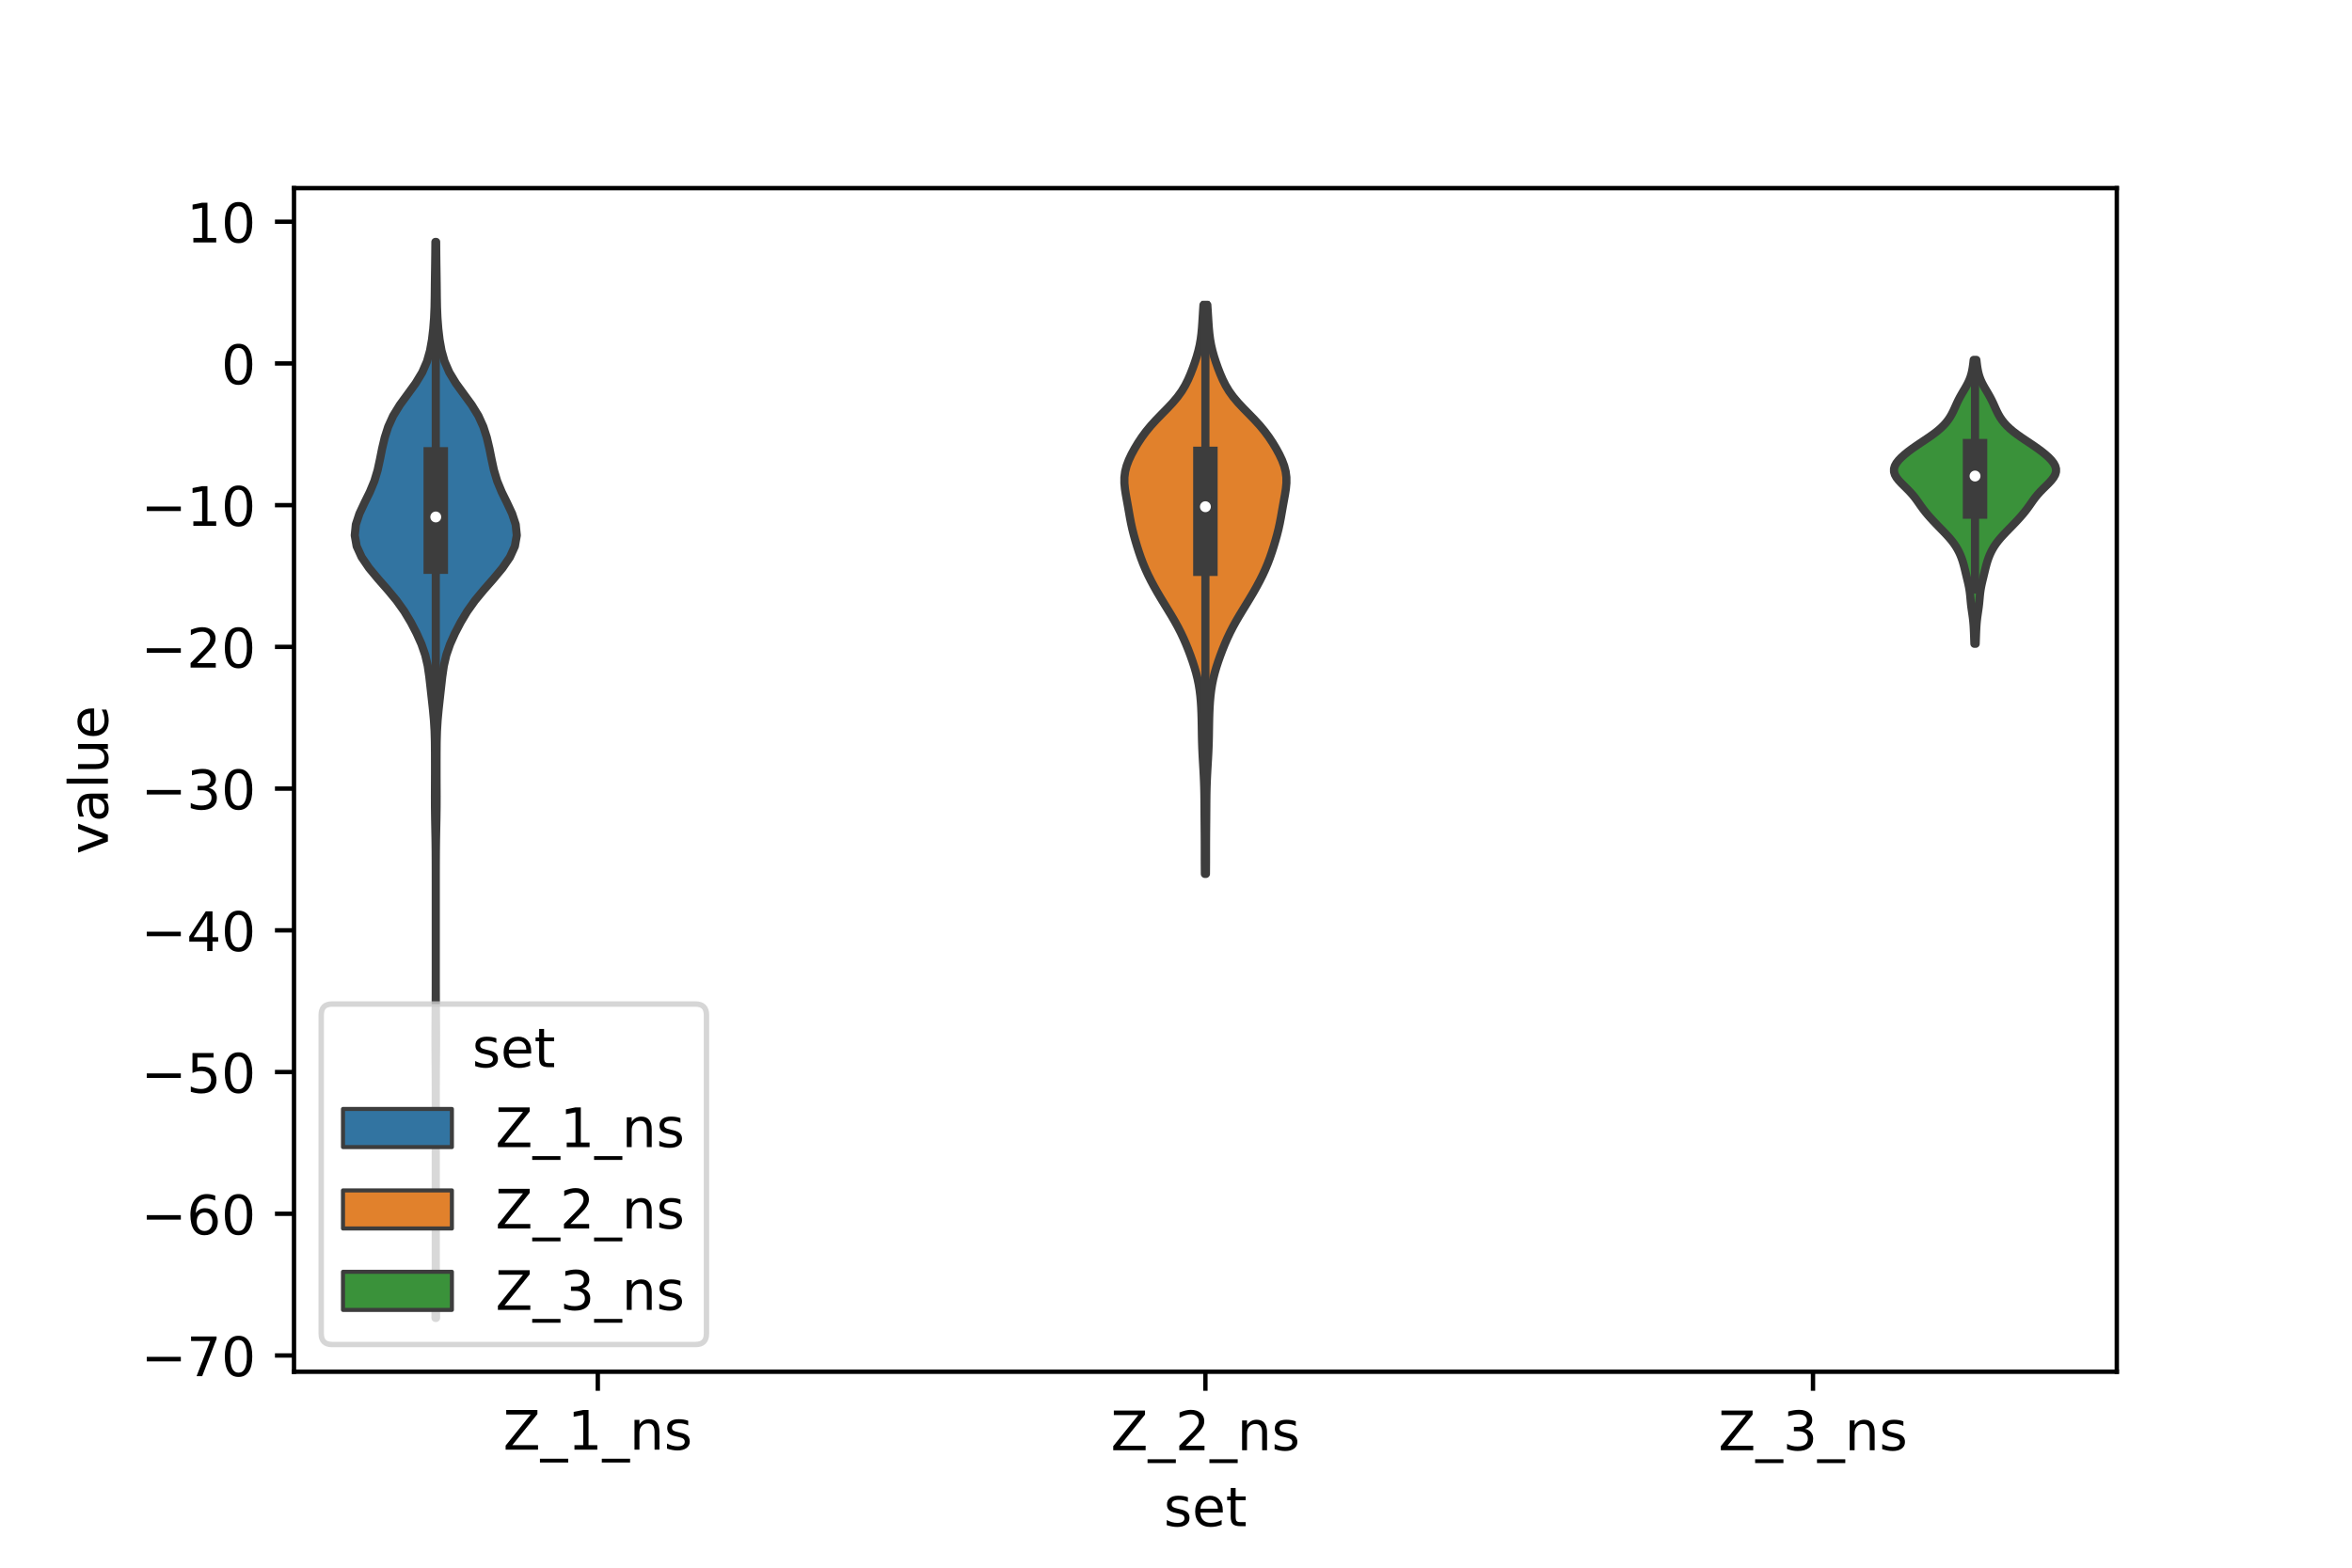 <?xml version="1.0" encoding="utf-8" standalone="no"?>
<!DOCTYPE svg PUBLIC "-//W3C//DTD SVG 1.1//EN"
  "http://www.w3.org/Graphics/SVG/1.1/DTD/svg11.dtd">
<!-- Created with matplotlib (https://matplotlib.org/) -->
<svg height="288pt" version="1.1" viewBox="0 0 432 288" width="432pt" xmlns="http://www.w3.org/2000/svg" xmlns:xlink="http://www.w3.org/1999/xlink">
 <defs>
  <style type="text/css">*{stroke-linecap:butt;stroke-linejoin:round;}</style>
 </defs>
 <g id="figure_1">
  <g id="patch_1">
   <path d="M 0 288 
L 432 288 
L 432 0 
L 0 0 
z
" style="fill:#ffffff;"/>
  </g>
  <g id="axes_1">
   <g id="patch_2">
    <path d="M 54 252 
L 388.8 252 
L 388.8 34.56 
L 54 34.56 
z
" style="fill:#ffffff;"/>
   </g>
   <g id="PolyCollection_1">
    <defs>
     <path d="M 80.094 -45.884 
L 79.986 -45.884 
L 79.994 -47.88 
L 80.01 -49.877 
L 80.026 -51.874 
L 80.035 -53.87 
L 80.039 -55.867 
L 80.04 -57.864 
L 80.04 -59.86 
L 80.04 -61.857 
L 80.04 -63.854 
L 80.04 -65.851 
L 80.04 -67.847 
L 80.04 -69.844 
L 80.04 -71.841 
L 80.04 -73.837 
L 80.04 -75.834 
L 80.04 -77.831 
L 80.04 -79.827 
L 80.04 -81.824 
L 80.04 -83.821 
L 80.04 -85.818 
L 80.038 -87.814 
L 80.033 -89.811 
L 80.023 -91.808 
L 80.006 -93.804 
L 79.991 -95.801 
L 79.987 -97.798 
L 79.997 -99.794 
L 80.014 -101.791 
L 80.028 -103.788 
L 80.036 -105.784 
L 80.039 -107.781 
L 80.04 -109.778 
L 80.04 -111.775 
L 80.04 -113.771 
L 80.04 -115.768 
L 80.04 -117.765 
L 80.04 -119.761 
L 80.04 -121.758 
L 80.04 -123.755 
L 80.04 -125.751 
L 80.039 -127.748 
L 80.034 -129.745 
L 80.022 -131.741 
L 79.998 -133.738 
L 79.96 -135.735 
L 79.921 -137.732 
L 79.894 -139.728 
L 79.888 -141.725 
L 79.896 -143.722 
L 79.902 -145.718 
L 79.902 -147.715 
L 79.898 -149.712 
L 79.881 -151.708 
L 79.824 -153.705 
L 79.703 -155.702 
L 79.519 -157.699 
L 79.3 -159.695 
L 79.078 -161.692 
L 78.853 -163.689 
L 78.561 -165.685 
L 78.099 -167.682 
L 77.406 -169.679 
L 76.511 -171.675 
L 75.471 -173.672 
L 74.276 -175.669 
L 72.853 -177.665 
L 71.197 -179.662 
L 69.442 -181.659 
L 67.785 -183.656 
L 66.42 -185.652 
L 65.511 -187.649 
L 65.16 -189.646 
L 65.362 -191.642 
L 66.019 -193.639 
L 66.954 -195.636 
L 67.937 -197.632 
L 68.763 -199.629 
L 69.36 -201.626 
L 69.793 -203.622 
L 70.192 -205.619 
L 70.665 -207.616 
L 71.305 -209.613 
L 72.21 -211.609 
L 73.44 -213.606 
L 74.899 -215.603 
L 76.348 -217.599 
L 77.556 -219.596 
L 78.424 -221.593 
L 78.988 -223.589 
L 79.345 -225.586 
L 79.58 -227.583 
L 79.734 -229.58 
L 79.819 -231.576 
L 79.854 -233.573 
L 79.875 -235.57 
L 79.902 -237.566 
L 79.933 -239.563 
L 79.956 -241.56 
L 79.973 -243.556 
L 80.107 -243.556 
L 80.107 -243.556 
L 80.124 -241.56 
L 80.147 -239.563 
L 80.178 -237.566 
L 80.205 -235.57 
L 80.226 -233.573 
L 80.261 -231.576 
L 80.346 -229.58 
L 80.5 -227.583 
L 80.735 -225.586 
L 81.092 -223.589 
L 81.656 -221.593 
L 82.524 -219.596 
L 83.732 -217.599 
L 85.181 -215.603 
L 86.64 -213.606 
L 87.87 -211.609 
L 88.775 -209.613 
L 89.415 -207.616 
L 89.888 -205.619 
L 90.287 -203.622 
L 90.72 -201.626 
L 91.317 -199.629 
L 92.143 -197.632 
L 93.126 -195.636 
L 94.061 -193.639 
L 94.718 -191.642 
L 94.92 -189.646 
L 94.569 -187.649 
L 93.66 -185.652 
L 92.295 -183.656 
L 90.638 -181.659 
L 88.883 -179.662 
L 87.227 -177.665 
L 85.804 -175.669 
L 84.609 -173.672 
L 83.569 -171.675 
L 82.674 -169.679 
L 81.981 -167.682 
L 81.519 -165.685 
L 81.227 -163.689 
L 81.002 -161.692 
L 80.78 -159.695 
L 80.561 -157.699 
L 80.377 -155.702 
L 80.256 -153.705 
L 80.199 -151.708 
L 80.182 -149.712 
L 80.178 -147.715 
L 80.178 -145.718 
L 80.184 -143.722 
L 80.192 -141.725 
L 80.186 -139.728 
L 80.159 -137.732 
L 80.12 -135.735 
L 80.082 -133.738 
L 80.058 -131.741 
L 80.046 -129.745 
L 80.041 -127.748 
L 80.04 -125.751 
L 80.04 -123.755 
L 80.04 -121.758 
L 80.04 -119.761 
L 80.04 -117.765 
L 80.04 -115.768 
L 80.04 -113.771 
L 80.04 -111.775 
L 80.04 -109.778 
L 80.041 -107.781 
L 80.044 -105.784 
L 80.052 -103.788 
L 80.066 -101.791 
L 80.083 -99.794 
L 80.093 -97.798 
L 80.089 -95.801 
L 80.074 -93.804 
L 80.057 -91.808 
L 80.047 -89.811 
L 80.042 -87.814 
L 80.04 -85.818 
L 80.04 -83.821 
L 80.04 -81.824 
L 80.04 -79.827 
L 80.04 -77.831 
L 80.04 -75.834 
L 80.04 -73.837 
L 80.04 -71.841 
L 80.04 -69.844 
L 80.04 -67.847 
L 80.04 -65.851 
L 80.04 -63.854 
L 80.04 -61.857 
L 80.04 -59.86 
L 80.04 -57.864 
L 80.041 -55.867 
L 80.045 -53.87 
L 80.054 -51.874 
L 80.07 -49.877 
L 80.086 -47.88 
L 80.094 -45.884 
z
" id="m29f3d38eb9" style="stroke:#3d3d3d;stroke-width:1.5;"/>
    </defs>
    <g clip-path="url(#pb34a910b7d)">
     <use style="fill:#3274a1;stroke:#3d3d3d;stroke-width:1.5;" x="0" xlink:href="#m29f3d38eb9" y="288"/>
    </g>
   </g>
   <g id="PolyCollection_2">
    <defs>
     <path d="M 221.496 -127.456 
L 221.304 -127.456 
L 221.294 -128.512 
L 221.288 -129.568 
L 221.286 -130.624 
L 221.285 -131.68 
L 221.284 -132.735 
L 221.28 -133.791 
L 221.273 -134.847 
L 221.264 -135.903 
L 221.254 -136.959 
L 221.245 -138.014 
L 221.238 -139.07 
L 221.232 -140.126 
L 221.223 -141.182 
L 221.209 -142.238 
L 221.185 -143.294 
L 221.149 -144.349 
L 221.102 -145.405 
L 221.047 -146.461 
L 220.986 -147.517 
L 220.925 -148.573 
L 220.869 -149.628 
L 220.822 -150.684 
L 220.787 -151.74 
L 220.762 -152.796 
L 220.745 -153.852 
L 220.728 -154.908 
L 220.707 -155.963 
L 220.675 -157.019 
L 220.628 -158.075 
L 220.56 -159.131 
L 220.465 -160.187 
L 220.336 -161.243 
L 220.165 -162.298 
L 219.948 -163.354 
L 219.683 -164.41 
L 219.375 -165.466 
L 219.031 -166.522 
L 218.658 -167.577 
L 218.259 -168.633 
L 217.832 -169.689 
L 217.372 -170.745 
L 216.873 -171.801 
L 216.331 -172.857 
L 215.747 -173.912 
L 215.129 -174.968 
L 214.488 -176.024 
L 213.84 -177.08 
L 213.198 -178.136 
L 212.574 -179.191 
L 211.977 -180.247 
L 211.412 -181.303 
L 210.883 -182.359 
L 210.396 -183.415 
L 209.953 -184.471 
L 209.552 -185.526 
L 209.188 -186.582 
L 208.85 -187.638 
L 208.533 -188.694 
L 208.239 -189.75 
L 207.973 -190.805 
L 207.74 -191.861 
L 207.537 -192.917 
L 207.351 -193.973 
L 207.166 -195.029 
L 206.975 -196.085 
L 206.784 -197.14 
L 206.62 -198.196 
L 206.52 -199.252 
L 206.523 -200.308 
L 206.657 -201.364 
L 206.929 -202.419 
L 207.327 -203.475 
L 207.824 -204.531 
L 208.397 -205.587 
L 209.033 -206.643 
L 209.733 -207.699 
L 210.514 -208.754 
L 211.387 -209.81 
L 212.35 -210.866 
L 213.374 -211.922 
L 214.412 -212.978 
L 215.401 -214.033 
L 216.291 -215.089 
L 217.054 -216.145 
L 217.688 -217.201 
L 218.218 -218.257 
L 218.674 -219.313 
L 219.084 -220.368 
L 219.46 -221.424 
L 219.803 -222.48 
L 220.102 -223.536 
L 220.347 -224.592 
L 220.535 -225.647 
L 220.672 -226.703 
L 220.77 -227.759 
L 220.845 -228.815 
L 220.911 -229.871 
L 220.977 -230.927 
L 221.046 -231.982 
L 221.754 -231.982 
L 221.754 -231.982 
L 221.823 -230.927 
L 221.889 -229.871 
L 221.955 -228.815 
L 222.03 -227.759 
L 222.128 -226.703 
L 222.265 -225.647 
L 222.453 -224.592 
L 222.698 -223.536 
L 222.997 -222.48 
L 223.34 -221.424 
L 223.716 -220.368 
L 224.126 -219.313 
L 224.582 -218.257 
L 225.112 -217.201 
L 225.746 -216.145 
L 226.509 -215.089 
L 227.399 -214.033 
L 228.388 -212.978 
L 229.426 -211.922 
L 230.45 -210.866 
L 231.413 -209.81 
L 232.286 -208.754 
L 233.067 -207.699 
L 233.767 -206.643 
L 234.403 -205.587 
L 234.976 -204.531 
L 235.473 -203.475 
L 235.871 -202.419 
L 236.143 -201.364 
L 236.277 -200.308 
L 236.28 -199.252 
L 236.18 -198.196 
L 236.016 -197.14 
L 235.825 -196.085 
L 235.634 -195.029 
L 235.449 -193.973 
L 235.263 -192.917 
L 235.06 -191.861 
L 234.827 -190.805 
L 234.561 -189.75 
L 234.267 -188.694 
L 233.95 -187.638 
L 233.612 -186.582 
L 233.248 -185.526 
L 232.847 -184.471 
L 232.404 -183.415 
L 231.917 -182.359 
L 231.388 -181.303 
L 230.823 -180.247 
L 230.226 -179.191 
L 229.602 -178.136 
L 228.96 -177.08 
L 228.312 -176.024 
L 227.671 -174.968 
L 227.053 -173.912 
L 226.469 -172.857 
L 225.927 -171.801 
L 225.428 -170.745 
L 224.968 -169.689 
L 224.541 -168.633 
L 224.142 -167.577 
L 223.769 -166.522 
L 223.425 -165.466 
L 223.117 -164.41 
L 222.852 -163.354 
L 222.635 -162.298 
L 222.464 -161.243 
L 222.335 -160.187 
L 222.24 -159.131 
L 222.172 -158.075 
L 222.125 -157.019 
L 222.093 -155.963 
L 222.072 -154.908 
L 222.055 -153.852 
L 222.038 -152.796 
L 222.013 -151.74 
L 221.978 -150.684 
L 221.931 -149.628 
L 221.875 -148.573 
L 221.814 -147.517 
L 221.753 -146.461 
L 221.698 -145.405 
L 221.651 -144.349 
L 221.615 -143.294 
L 221.591 -142.238 
L 221.577 -141.182 
L 221.568 -140.126 
L 221.562 -139.07 
L 221.555 -138.014 
L 221.546 -136.959 
L 221.536 -135.903 
L 221.527 -134.847 
L 221.52 -133.791 
L 221.516 -132.735 
L 221.515 -131.68 
L 221.514 -130.624 
L 221.512 -129.568 
L 221.506 -128.512 
L 221.496 -127.456 
z
" id="m31fbd8b3e5" style="stroke:#3d3d3d;stroke-width:1.5;"/>
    </defs>
    <g clip-path="url(#pb34a910b7d)">
     <use style="fill:#e1812c;stroke:#3d3d3d;stroke-width:1.5;" x="0" xlink:href="#m31fbd8b3e5" y="288"/>
    </g>
   </g>
   <g id="PolyCollection_3">
    <defs>
     <path d="M 362.874 -169.731 
L 362.646 -169.731 
L 362.626 -170.258 
L 362.606 -170.785 
L 362.586 -171.311 
L 362.565 -171.838 
L 362.541 -172.365 
L 362.513 -172.892 
L 362.476 -173.419 
L 362.427 -173.945 
L 362.367 -174.472 
L 362.296 -174.999 
L 362.219 -175.526 
L 362.142 -176.053 
L 362.071 -176.579 
L 362.01 -177.106 
L 361.959 -177.633 
L 361.912 -178.16 
L 361.862 -178.687 
L 361.802 -179.213 
L 361.725 -179.74 
L 361.63 -180.267 
L 361.518 -180.794 
L 361.396 -181.321 
L 361.268 -181.847 
L 361.141 -182.374 
L 361.014 -182.901 
L 360.887 -183.428 
L 360.755 -183.955 
L 360.612 -184.481 
L 360.452 -185.008 
L 360.269 -185.535 
L 360.059 -186.062 
L 359.818 -186.589 
L 359.541 -187.115 
L 359.225 -187.642 
L 358.865 -188.169 
L 358.462 -188.696 
L 358.018 -189.223 
L 357.54 -189.749 
L 357.04 -190.276 
L 356.528 -190.803 
L 356.015 -191.33 
L 355.507 -191.857 
L 355.01 -192.383 
L 354.528 -192.91 
L 354.066 -193.437 
L 353.629 -193.964 
L 353.22 -194.491 
L 352.836 -195.017 
L 352.466 -195.544 
L 352.096 -196.071 
L 351.704 -196.598 
L 351.275 -197.125 
L 350.801 -197.651 
L 350.287 -198.178 
L 349.752 -198.705 
L 349.223 -199.232 
L 348.737 -199.759 
L 348.33 -200.285 
L 348.037 -200.812 
L 347.882 -201.339 
L 347.88 -201.866 
L 348.029 -202.393 
L 348.317 -202.92 
L 348.726 -203.446 
L 349.232 -203.973 
L 349.818 -204.5 
L 350.47 -205.027 
L 351.177 -205.554 
L 351.928 -206.08 
L 352.709 -206.607 
L 353.501 -207.134 
L 354.281 -207.661 
L 355.028 -208.188 
L 355.721 -208.714 
L 356.348 -209.241 
L 356.903 -209.768 
L 357.386 -210.295 
L 357.802 -210.822 
L 358.158 -211.348 
L 358.465 -211.875 
L 358.734 -212.402 
L 358.98 -212.929 
L 359.216 -213.456 
L 359.455 -213.982 
L 359.709 -214.509 
L 359.984 -215.036 
L 360.28 -215.563 
L 360.589 -216.09 
L 360.902 -216.616 
L 361.202 -217.143 
L 361.478 -217.67 
L 361.718 -218.197 
L 361.918 -218.724 
L 362.079 -219.25 
L 362.206 -219.777 
L 362.305 -220.304 
L 362.385 -220.831 
L 362.453 -221.358 
L 362.512 -221.884 
L 363.008 -221.884 
L 363.008 -221.884 
L 363.067 -221.358 
L 363.135 -220.831 
L 363.215 -220.304 
L 363.314 -219.777 
L 363.441 -219.25 
L 363.602 -218.724 
L 363.802 -218.197 
L 364.042 -217.67 
L 364.318 -217.143 
L 364.618 -216.616 
L 364.931 -216.09 
L 365.24 -215.563 
L 365.536 -215.036 
L 365.811 -214.509 
L 366.065 -213.982 
L 366.304 -213.456 
L 366.54 -212.929 
L 366.786 -212.402 
L 367.055 -211.875 
L 367.362 -211.348 
L 367.718 -210.822 
L 368.134 -210.295 
L 368.617 -209.768 
L 369.172 -209.241 
L 369.799 -208.714 
L 370.492 -208.188 
L 371.239 -207.661 
L 372.019 -207.134 
L 372.811 -206.607 
L 373.592 -206.08 
L 374.343 -205.554 
L 375.05 -205.027 
L 375.702 -204.5 
L 376.288 -203.973 
L 376.794 -203.446 
L 377.203 -202.92 
L 377.491 -202.393 
L 377.64 -201.866 
L 377.638 -201.339 
L 377.483 -200.812 
L 377.19 -200.285 
L 376.783 -199.759 
L 376.297 -199.232 
L 375.768 -198.705 
L 375.233 -198.178 
L 374.719 -197.651 
L 374.245 -197.125 
L 373.816 -196.598 
L 373.424 -196.071 
L 373.054 -195.544 
L 372.684 -195.017 
L 372.3 -194.491 
L 371.891 -193.964 
L 371.454 -193.437 
L 370.992 -192.91 
L 370.51 -192.383 
L 370.013 -191.857 
L 369.505 -191.33 
L 368.992 -190.803 
L 368.48 -190.276 
L 367.98 -189.749 
L 367.502 -189.223 
L 367.058 -188.696 
L 366.655 -188.169 
L 366.295 -187.642 
L 365.979 -187.115 
L 365.702 -186.589 
L 365.461 -186.062 
L 365.251 -185.535 
L 365.068 -185.008 
L 364.908 -184.481 
L 364.765 -183.955 
L 364.633 -183.428 
L 364.506 -182.901 
L 364.379 -182.374 
L 364.252 -181.847 
L 364.124 -181.321 
L 364.002 -180.794 
L 363.89 -180.267 
L 363.795 -179.74 
L 363.718 -179.213 
L 363.658 -178.687 
L 363.608 -178.16 
L 363.561 -177.633 
L 363.51 -177.106 
L 363.449 -176.579 
L 363.378 -176.053 
L 363.301 -175.526 
L 363.224 -174.999 
L 363.153 -174.472 
L 363.093 -173.945 
L 363.044 -173.419 
L 363.007 -172.892 
L 362.979 -172.365 
L 362.955 -171.838 
L 362.934 -171.311 
L 362.914 -170.785 
L 362.894 -170.258 
L 362.874 -169.731 
z
" id="mdd0c43938e" style="stroke:#3d3d3d;stroke-width:1.5;"/>
    </defs>
    <g clip-path="url(#pb34a910b7d)">
     <use style="fill:#3a923a;stroke:#3d3d3d;stroke-width:1.5;" x="0" xlink:href="#mdd0c43938e" y="288"/>
    </g>
   </g>
   <g id="patch_3">
    <path clip-path="url(#pb34a910b7d)" d="M 109.8 66.77 
L 109.8 66.77 
L 109.8 66.77 
L 109.8 66.77 
z
" style="fill:#3274a1;stroke:#3d3d3d;stroke-linejoin:miter;stroke-width:0.75;"/>
   </g>
   <g id="patch_4">
    <path clip-path="url(#pb34a910b7d)" d="M 109.8 66.77 
L 109.8 66.77 
L 109.8 66.77 
L 109.8 66.77 
z
" style="fill:#e1812c;stroke:#3d3d3d;stroke-linejoin:miter;stroke-width:0.75;"/>
   </g>
   <g id="patch_5">
    <path clip-path="url(#pb34a910b7d)" d="M 109.8 66.77 
L 109.8 66.77 
L 109.8 66.77 
L 109.8 66.77 
z
" style="fill:#3a923a;stroke:#3d3d3d;stroke-linejoin:miter;stroke-width:0.75;"/>
   </g>
   <g id="matplotlib.axis_1">
    <g id="xtick_1">
     <g id="line2d_1">
      <defs>
       <path d="M 0 0 
L 0 3.5 
" id="m5754de2998" style="stroke:#000000;stroke-width:0.8;"/>
      </defs>
      <g>
       <use style="stroke:#000000;stroke-width:0.8;" x="109.8" xlink:href="#m5754de2998" y="252"/>
      </g>
     </g>
     <g id="text_1">
      <!-- Z_1_ns -->
      <g transform="translate(92.42 266.32)scale(0.1 -0.1)">
       <defs>
        <path d="M 5.609 72.906 
L 62.891 72.906 
L 62.891 65.375 
L 16.797 8.297 
L 64.016 8.297 
L 64.016 0 
L 4.5 0 
L 4.5 7.516 
L 50.594 64.594 
L 5.609 64.594 
z
" id="DejaVuSans-90"/>
        <path d="M 50.984 -16.609 
L 50.984 -23.578 
L -0.984 -23.578 
L -0.984 -16.609 
z
" id="DejaVuSans-95"/>
        <path d="M 12.406 8.297 
L 28.516 8.297 
L 28.516 63.922 
L 10.984 60.406 
L 10.984 69.391 
L 28.422 72.906 
L 38.281 72.906 
L 38.281 8.297 
L 54.391 8.297 
L 54.391 0 
L 12.406 0 
z
" id="DejaVuSans-49"/>
        <path d="M 54.891 33.016 
L 54.891 0 
L 45.906 0 
L 45.906 32.719 
Q 45.906 40.484 42.875 44.328 
Q 39.844 48.188 33.797 48.188 
Q 26.516 48.188 22.312 43.547 
Q 18.109 38.922 18.109 30.906 
L 18.109 0 
L 9.078 0 
L 9.078 54.688 
L 18.109 54.688 
L 18.109 46.188 
Q 21.344 51.125 25.703 53.562 
Q 30.078 56 35.797 56 
Q 45.219 56 50.047 50.172 
Q 54.891 44.344 54.891 33.016 
z
" id="DejaVuSans-110"/>
        <path d="M 44.281 53.078 
L 44.281 44.578 
Q 40.484 46.531 36.375 47.5 
Q 32.281 48.484 27.875 48.484 
Q 21.188 48.484 17.844 46.438 
Q 14.5 44.391 14.5 40.281 
Q 14.5 37.156 16.891 35.375 
Q 19.281 33.594 26.516 31.984 
L 29.594 31.297 
Q 39.156 29.25 43.188 25.516 
Q 47.219 21.781 47.219 15.094 
Q 47.219 7.469 41.188 3.016 
Q 35.156 -1.422 24.609 -1.422 
Q 20.219 -1.422 15.453 -0.562 
Q 10.688 0.297 5.422 2 
L 5.422 11.281 
Q 10.406 8.688 15.234 7.391 
Q 20.062 6.109 24.812 6.109 
Q 31.156 6.109 34.562 8.281 
Q 37.984 10.453 37.984 14.406 
Q 37.984 18.062 35.516 20.016 
Q 33.062 21.969 24.703 23.781 
L 21.578 24.516 
Q 13.234 26.266 9.516 29.906 
Q 5.812 33.547 5.812 39.891 
Q 5.812 47.609 11.281 51.797 
Q 16.75 56 26.812 56 
Q 31.781 56 36.172 55.266 
Q 40.578 54.547 44.281 53.078 
z
" id="DejaVuSans-115"/>
       </defs>
       <use xlink:href="#DejaVuSans-90"/>
       <use x="68.506" xlink:href="#DejaVuSans-95"/>
       <use x="118.506" xlink:href="#DejaVuSans-49"/>
       <use x="182.129" xlink:href="#DejaVuSans-95"/>
       <use x="232.129" xlink:href="#DejaVuSans-110"/>
       <use x="295.508" xlink:href="#DejaVuSans-115"/>
      </g>
     </g>
    </g>
    <g id="xtick_2">
     <g id="line2d_2">
      <g>
       <use style="stroke:#000000;stroke-width:0.8;" x="221.4" xlink:href="#m5754de2998" y="252"/>
      </g>
     </g>
     <g id="text_2">
      <!-- Z_2_ns -->
      <g transform="translate(204.02 266.422)scale(0.1 -0.1)">
       <defs>
        <path d="M 19.188 8.297 
L 53.609 8.297 
L 53.609 0 
L 7.328 0 
L 7.328 8.297 
Q 12.938 14.109 22.625 23.891 
Q 32.328 33.688 34.812 36.531 
Q 39.547 41.844 41.422 45.531 
Q 43.312 49.219 43.312 52.781 
Q 43.312 58.594 39.234 62.25 
Q 35.156 65.922 28.609 65.922 
Q 23.969 65.922 18.812 64.312 
Q 13.672 62.703 7.812 59.422 
L 7.812 69.391 
Q 13.766 71.781 18.938 73 
Q 24.125 74.219 28.422 74.219 
Q 39.75 74.219 46.484 68.547 
Q 53.219 62.891 53.219 53.422 
Q 53.219 48.922 51.531 44.891 
Q 49.859 40.875 45.406 35.406 
Q 44.188 33.984 37.641 27.219 
Q 31.109 20.453 19.188 8.297 
z
" id="DejaVuSans-50"/>
       </defs>
       <use xlink:href="#DejaVuSans-90"/>
       <use x="68.506" xlink:href="#DejaVuSans-95"/>
       <use x="118.506" xlink:href="#DejaVuSans-50"/>
       <use x="182.129" xlink:href="#DejaVuSans-95"/>
       <use x="232.129" xlink:href="#DejaVuSans-110"/>
       <use x="295.508" xlink:href="#DejaVuSans-115"/>
      </g>
     </g>
    </g>
    <g id="xtick_3">
     <g id="line2d_3">
      <g>
       <use style="stroke:#000000;stroke-width:0.8;" x="333" xlink:href="#m5754de2998" y="252"/>
      </g>
     </g>
     <g id="text_3">
      <!-- Z_3_ns -->
      <g transform="translate(315.62 266.422)scale(0.1 -0.1)">
       <defs>
        <path d="M 40.578 39.312 
Q 47.656 37.797 51.625 33 
Q 55.609 28.219 55.609 21.188 
Q 55.609 10.406 48.188 4.484 
Q 40.766 -1.422 27.094 -1.422 
Q 22.516 -1.422 17.656 -0.516 
Q 12.797 0.391 7.625 2.203 
L 7.625 11.719 
Q 11.719 9.328 16.594 8.109 
Q 21.484 6.891 26.812 6.891 
Q 36.078 6.891 40.938 10.547 
Q 45.797 14.203 45.797 21.188 
Q 45.797 27.641 41.281 31.266 
Q 36.766 34.906 28.719 34.906 
L 20.219 34.906 
L 20.219 43.016 
L 29.109 43.016 
Q 36.375 43.016 40.234 45.922 
Q 44.094 48.828 44.094 54.297 
Q 44.094 59.906 40.109 62.906 
Q 36.141 65.922 28.719 65.922 
Q 24.656 65.922 20.016 65.031 
Q 15.375 64.156 9.812 62.312 
L 9.812 71.094 
Q 15.438 72.656 20.344 73.438 
Q 25.25 74.219 29.594 74.219 
Q 40.828 74.219 47.359 69.109 
Q 53.906 64.016 53.906 55.328 
Q 53.906 49.266 50.438 45.094 
Q 46.969 40.922 40.578 39.312 
z
" id="DejaVuSans-51"/>
       </defs>
       <use xlink:href="#DejaVuSans-90"/>
       <use x="68.506" xlink:href="#DejaVuSans-95"/>
       <use x="118.506" xlink:href="#DejaVuSans-51"/>
       <use x="182.129" xlink:href="#DejaVuSans-95"/>
       <use x="232.129" xlink:href="#DejaVuSans-110"/>
       <use x="295.508" xlink:href="#DejaVuSans-115"/>
      </g>
     </g>
    </g>
    <g id="text_4">
     <!-- set -->
     <g transform="translate(213.759 280.378)scale(0.1 -0.1)">
      <defs>
       <path d="M 56.203 29.594 
L 56.203 25.203 
L 14.891 25.203 
Q 15.484 15.922 20.484 11.062 
Q 25.484 6.203 34.422 6.203 
Q 39.594 6.203 44.453 7.469 
Q 49.312 8.734 54.109 11.281 
L 54.109 2.781 
Q 49.266 0.734 44.188 -0.344 
Q 39.109 -1.422 33.891 -1.422 
Q 20.797 -1.422 13.156 6.188 
Q 5.516 13.812 5.516 26.812 
Q 5.516 40.234 12.766 48.109 
Q 20.016 56 32.328 56 
Q 43.359 56 49.781 48.891 
Q 56.203 41.797 56.203 29.594 
z
M 47.219 32.234 
Q 47.125 39.594 43.094 43.984 
Q 39.062 48.391 32.422 48.391 
Q 24.906 48.391 20.391 44.141 
Q 15.875 39.891 15.188 32.172 
z
" id="DejaVuSans-101"/>
       <path d="M 18.312 70.219 
L 18.312 54.688 
L 36.812 54.688 
L 36.812 47.703 
L 18.312 47.703 
L 18.312 18.016 
Q 18.312 11.328 20.141 9.422 
Q 21.969 7.516 27.594 7.516 
L 36.812 7.516 
L 36.812 0 
L 27.594 0 
Q 17.188 0 13.234 3.875 
Q 9.281 7.766 9.281 18.016 
L 9.281 47.703 
L 2.688 47.703 
L 2.688 54.688 
L 9.281 54.688 
L 9.281 70.219 
z
" id="DejaVuSans-116"/>
      </defs>
      <use xlink:href="#DejaVuSans-115"/>
      <use x="52.1" xlink:href="#DejaVuSans-101"/>
      <use x="113.623" xlink:href="#DejaVuSans-116"/>
     </g>
    </g>
   </g>
   <g id="matplotlib.axis_2">
    <g id="ytick_1">
     <g id="line2d_4">
      <defs>
       <path d="M 0 0 
L -3.5 0 
" id="m020edc8bf2" style="stroke:#000000;stroke-width:0.8;"/>
      </defs>
      <g>
       <use style="stroke:#000000;stroke-width:0.8;" x="54" xlink:href="#m020edc8bf2" y="249.018"/>
      </g>
     </g>
     <g id="text_5">
      <!-- −70 -->
      <g transform="translate(25.895 252.817)scale(0.1 -0.1)">
       <defs>
        <path d="M 10.594 35.5 
L 73.188 35.5 
L 73.188 27.203 
L 10.594 27.203 
z
" id="DejaVuSans-8722"/>
        <path d="M 8.203 72.906 
L 55.078 72.906 
L 55.078 68.703 
L 28.609 0 
L 18.312 0 
L 43.219 64.594 
L 8.203 64.594 
z
" id="DejaVuSans-55"/>
        <path d="M 31.781 66.406 
Q 24.172 66.406 20.328 58.906 
Q 16.5 51.422 16.5 36.375 
Q 16.5 21.391 20.328 13.891 
Q 24.172 6.391 31.781 6.391 
Q 39.453 6.391 43.281 13.891 
Q 47.125 21.391 47.125 36.375 
Q 47.125 51.422 43.281 58.906 
Q 39.453 66.406 31.781 66.406 
z
M 31.781 74.219 
Q 44.047 74.219 50.516 64.516 
Q 56.984 54.828 56.984 36.375 
Q 56.984 17.969 50.516 8.266 
Q 44.047 -1.422 31.781 -1.422 
Q 19.531 -1.422 13.062 8.266 
Q 6.594 17.969 6.594 36.375 
Q 6.594 54.828 13.062 64.516 
Q 19.531 74.219 31.781 74.219 
z
" id="DejaVuSans-48"/>
       </defs>
       <use xlink:href="#DejaVuSans-8722"/>
       <use x="83.789" xlink:href="#DejaVuSans-55"/>
       <use x="147.412" xlink:href="#DejaVuSans-48"/>
      </g>
     </g>
    </g>
    <g id="ytick_2">
     <g id="line2d_5">
      <g>
       <use style="stroke:#000000;stroke-width:0.8;" x="54" xlink:href="#m020edc8bf2" y="222.982"/>
      </g>
     </g>
     <g id="text_6">
      <!-- −60 -->
      <g transform="translate(25.895 226.781)scale(0.1 -0.1)">
       <defs>
        <path d="M 33.016 40.375 
Q 26.375 40.375 22.484 35.828 
Q 18.609 31.297 18.609 23.391 
Q 18.609 15.531 22.484 10.953 
Q 26.375 6.391 33.016 6.391 
Q 39.656 6.391 43.531 10.953 
Q 47.406 15.531 47.406 23.391 
Q 47.406 31.297 43.531 35.828 
Q 39.656 40.375 33.016 40.375 
z
M 52.594 71.297 
L 52.594 62.312 
Q 48.875 64.062 45.094 64.984 
Q 41.312 65.922 37.594 65.922 
Q 27.828 65.922 22.672 59.328 
Q 17.531 52.734 16.797 39.406 
Q 19.672 43.656 24.016 45.922 
Q 28.375 48.188 33.594 48.188 
Q 44.578 48.188 50.953 41.516 
Q 57.328 34.859 57.328 23.391 
Q 57.328 12.156 50.688 5.359 
Q 44.047 -1.422 33.016 -1.422 
Q 20.359 -1.422 13.672 8.266 
Q 6.984 17.969 6.984 36.375 
Q 6.984 53.656 15.188 63.938 
Q 23.391 74.219 37.203 74.219 
Q 40.922 74.219 44.703 73.484 
Q 48.484 72.75 52.594 71.297 
z
" id="DejaVuSans-54"/>
       </defs>
       <use xlink:href="#DejaVuSans-8722"/>
       <use x="83.789" xlink:href="#DejaVuSans-54"/>
       <use x="147.412" xlink:href="#DejaVuSans-48"/>
      </g>
     </g>
    </g>
    <g id="ytick_3">
     <g id="line2d_6">
      <g>
       <use style="stroke:#000000;stroke-width:0.8;" x="54" xlink:href="#m020edc8bf2" y="196.947"/>
      </g>
     </g>
     <g id="text_7">
      <!-- −50 -->
      <g transform="translate(25.895 200.746)scale(0.1 -0.1)">
       <defs>
        <path d="M 10.797 72.906 
L 49.516 72.906 
L 49.516 64.594 
L 19.828 64.594 
L 19.828 46.734 
Q 21.969 47.469 24.109 47.828 
Q 26.266 48.188 28.422 48.188 
Q 40.625 48.188 47.75 41.5 
Q 54.891 34.812 54.891 23.391 
Q 54.891 11.625 47.562 5.094 
Q 40.234 -1.422 26.906 -1.422 
Q 22.312 -1.422 17.547 -0.641 
Q 12.797 0.141 7.719 1.703 
L 7.719 11.625 
Q 12.109 9.234 16.797 8.062 
Q 21.484 6.891 26.703 6.891 
Q 35.156 6.891 40.078 11.328 
Q 45.016 15.766 45.016 23.391 
Q 45.016 31 40.078 35.438 
Q 35.156 39.891 26.703 39.891 
Q 22.75 39.891 18.812 39.016 
Q 14.891 38.141 10.797 36.281 
z
" id="DejaVuSans-53"/>
       </defs>
       <use xlink:href="#DejaVuSans-8722"/>
       <use x="83.789" xlink:href="#DejaVuSans-53"/>
       <use x="147.412" xlink:href="#DejaVuSans-48"/>
      </g>
     </g>
    </g>
    <g id="ytick_4">
     <g id="line2d_7">
      <g>
       <use style="stroke:#000000;stroke-width:0.8;" x="54" xlink:href="#m020edc8bf2" y="170.911"/>
      </g>
     </g>
     <g id="text_8">
      <!-- −40 -->
      <g transform="translate(25.895 174.711)scale(0.1 -0.1)">
       <defs>
        <path d="M 37.797 64.312 
L 12.891 25.391 
L 37.797 25.391 
z
M 35.203 72.906 
L 47.609 72.906 
L 47.609 25.391 
L 58.016 25.391 
L 58.016 17.188 
L 47.609 17.188 
L 47.609 0 
L 37.797 0 
L 37.797 17.188 
L 4.891 17.188 
L 4.891 26.703 
z
" id="DejaVuSans-52"/>
       </defs>
       <use xlink:href="#DejaVuSans-8722"/>
       <use x="83.789" xlink:href="#DejaVuSans-52"/>
       <use x="147.412" xlink:href="#DejaVuSans-48"/>
      </g>
     </g>
    </g>
    <g id="ytick_5">
     <g id="line2d_8">
      <g>
       <use style="stroke:#000000;stroke-width:0.8;" x="54" xlink:href="#m020edc8bf2" y="144.876"/>
      </g>
     </g>
     <g id="text_9">
      <!-- −30 -->
      <g transform="translate(25.895 148.675)scale(0.1 -0.1)">
       <use xlink:href="#DejaVuSans-8722"/>
       <use x="83.789" xlink:href="#DejaVuSans-51"/>
       <use x="147.412" xlink:href="#DejaVuSans-48"/>
      </g>
     </g>
    </g>
    <g id="ytick_6">
     <g id="line2d_9">
      <g>
       <use style="stroke:#000000;stroke-width:0.8;" x="54" xlink:href="#m020edc8bf2" y="118.841"/>
      </g>
     </g>
     <g id="text_10">
      <!-- −20 -->
      <g transform="translate(25.895 122.64)scale(0.1 -0.1)">
       <use xlink:href="#DejaVuSans-8722"/>
       <use x="83.789" xlink:href="#DejaVuSans-50"/>
       <use x="147.412" xlink:href="#DejaVuSans-48"/>
      </g>
     </g>
    </g>
    <g id="ytick_7">
     <g id="line2d_10">
      <g>
       <use style="stroke:#000000;stroke-width:0.8;" x="54" xlink:href="#m020edc8bf2" y="92.805"/>
      </g>
     </g>
     <g id="text_11">
      <!-- −10 -->
      <g transform="translate(25.895 96.604)scale(0.1 -0.1)">
       <use xlink:href="#DejaVuSans-8722"/>
       <use x="83.789" xlink:href="#DejaVuSans-49"/>
       <use x="147.412" xlink:href="#DejaVuSans-48"/>
      </g>
     </g>
    </g>
    <g id="ytick_8">
     <g id="line2d_11">
      <g>
       <use style="stroke:#000000;stroke-width:0.8;" x="54" xlink:href="#m020edc8bf2" y="66.77"/>
      </g>
     </g>
     <g id="text_12">
      <!-- 0 -->
      <g transform="translate(40.638 70.569)scale(0.1 -0.1)">
       <use xlink:href="#DejaVuSans-48"/>
      </g>
     </g>
    </g>
    <g id="ytick_9">
     <g id="line2d_12">
      <g>
       <use style="stroke:#000000;stroke-width:0.8;" x="54" xlink:href="#m020edc8bf2" y="40.734"/>
      </g>
     </g>
     <g id="text_13">
      <!-- 10 -->
      <g transform="translate(34.275 44.534)scale(0.1 -0.1)">
       <use xlink:href="#DejaVuSans-49"/>
       <use x="63.623" xlink:href="#DejaVuSans-48"/>
      </g>
     </g>
    </g>
    <g id="text_14">
     <!-- value -->
     <g transform="translate(19.816 156.938)rotate(-90)scale(0.1 -0.1)">
      <defs>
       <path d="M 2.984 54.688 
L 12.5 54.688 
L 29.594 8.797 
L 46.688 54.688 
L 56.203 54.688 
L 35.688 0 
L 23.484 0 
z
" id="DejaVuSans-118"/>
       <path d="M 34.281 27.484 
Q 23.391 27.484 19.188 25 
Q 14.984 22.516 14.984 16.5 
Q 14.984 11.719 18.141 8.906 
Q 21.297 6.109 26.703 6.109 
Q 34.188 6.109 38.703 11.406 
Q 43.219 16.703 43.219 25.484 
L 43.219 27.484 
z
M 52.203 31.203 
L 52.203 0 
L 43.219 0 
L 43.219 8.297 
Q 40.141 3.328 35.547 0.953 
Q 30.953 -1.422 24.312 -1.422 
Q 15.922 -1.422 10.953 3.297 
Q 6 8.016 6 15.922 
Q 6 25.141 12.172 29.828 
Q 18.359 34.516 30.609 34.516 
L 43.219 34.516 
L 43.219 35.406 
Q 43.219 41.609 39.141 45 
Q 35.062 48.391 27.688 48.391 
Q 23 48.391 18.547 47.266 
Q 14.109 46.141 10.016 43.891 
L 10.016 52.203 
Q 14.938 54.109 19.578 55.047 
Q 24.219 56 28.609 56 
Q 40.484 56 46.344 49.844 
Q 52.203 43.703 52.203 31.203 
z
" id="DejaVuSans-97"/>
       <path d="M 9.422 75.984 
L 18.406 75.984 
L 18.406 0 
L 9.422 0 
z
" id="DejaVuSans-108"/>
       <path d="M 8.5 21.578 
L 8.5 54.688 
L 17.484 54.688 
L 17.484 21.922 
Q 17.484 14.156 20.5 10.266 
Q 23.531 6.391 29.594 6.391 
Q 36.859 6.391 41.078 11.031 
Q 45.312 15.672 45.312 23.688 
L 45.312 54.688 
L 54.297 54.688 
L 54.297 0 
L 45.312 0 
L 45.312 8.406 
Q 42.047 3.422 37.719 1 
Q 33.406 -1.422 27.688 -1.422 
Q 18.266 -1.422 13.375 4.438 
Q 8.5 10.297 8.5 21.578 
z
M 31.109 56 
z
" id="DejaVuSans-117"/>
      </defs>
      <use xlink:href="#DejaVuSans-118"/>
      <use x="59.18" xlink:href="#DejaVuSans-97"/>
      <use x="120.459" xlink:href="#DejaVuSans-108"/>
      <use x="148.242" xlink:href="#DejaVuSans-117"/>
      <use x="211.621" xlink:href="#DejaVuSans-101"/>
     </g>
    </g>
   </g>
   <g id="line2d_13">
    <path clip-path="url(#pb34a910b7d)" d="M 80.04 129.875 
L 80.04 59.988 
" style="fill:none;stroke:#3d3d3d;stroke-linecap:square;stroke-width:1.5;"/>
   </g>
   <g id="line2d_14">
    <path clip-path="url(#pb34a910b7d)" d="M 80.04 103.181 
L 80.04 84.39 
" style="fill:none;stroke:#3d3d3d;stroke-linecap:square;stroke-width:4.5;"/>
   </g>
   <g id="line2d_15">
    <path clip-path="url(#pb34a910b7d)" d="M 221.4 130.246 
L 221.4 56.018 
" style="fill:none;stroke:#3d3d3d;stroke-linecap:square;stroke-width:1.5;"/>
   </g>
   <g id="line2d_16">
    <path clip-path="url(#pb34a910b7d)" d="M 221.4 103.563 
L 221.4 84.307 
" style="fill:none;stroke:#3d3d3d;stroke-linecap:square;stroke-width:4.5;"/>
   </g>
   <g id="line2d_17">
    <path clip-path="url(#pb34a910b7d)" d="M 362.76 108.306 
L 362.76 67.647 
" style="fill:none;stroke:#3d3d3d;stroke-linecap:square;stroke-width:1.5;"/>
   </g>
   <g id="line2d_18">
    <path clip-path="url(#pb34a910b7d)" d="M 362.76 93.05 
L 362.76 82.88 
" style="fill:none;stroke:#3d3d3d;stroke-linecap:square;stroke-width:4.5;"/>
   </g>
   <g id="patch_6">
    <path d="M 54 252 
L 54 34.56 
" style="fill:none;stroke:#000000;stroke-linecap:square;stroke-linejoin:miter;stroke-width:0.8;"/>
   </g>
   <g id="patch_7">
    <path d="M 388.8 252 
L 388.8 34.56 
" style="fill:none;stroke:#000000;stroke-linecap:square;stroke-linejoin:miter;stroke-width:0.8;"/>
   </g>
   <g id="patch_8">
    <path d="M 54 252 
L 388.8 252 
" style="fill:none;stroke:#000000;stroke-linecap:square;stroke-linejoin:miter;stroke-width:0.8;"/>
   </g>
   <g id="patch_9">
    <path d="M 54 34.56 
L 388.8 34.56 
" style="fill:none;stroke:#000000;stroke-linecap:square;stroke-linejoin:miter;stroke-width:0.8;"/>
   </g>
   <g id="PathCollection_1">
    <defs>
     <path d="M 0 1.5 
C 0.398 1.5 0.779 1.342 1.061 1.061 
C 1.342 0.779 1.5 0.398 1.5 0 
C 1.5 -0.398 1.342 -0.779 1.061 -1.061 
C 0.779 -1.342 0.398 -1.5 0 -1.5 
C -0.398 -1.5 -0.779 -1.342 -1.061 -1.061 
C -1.342 -0.779 -1.5 -0.398 -1.5 0 
C -1.5 0.398 -1.342 0.779 -1.061 1.061 
C -0.779 1.342 -0.398 1.5 0 1.5 
z
" id="m6ccc49b9a2" style="stroke:#3d3d3d;"/>
    </defs>
    <g clip-path="url(#pb34a910b7d)">
     <use style="fill:#ffffff;stroke:#3d3d3d;" x="80.04" xlink:href="#m6ccc49b9a2" y="94.972"/>
    </g>
   </g>
   <g id="PathCollection_2">
    <g clip-path="url(#pb34a910b7d)">
     <use style="fill:#ffffff;stroke:#3d3d3d;" x="221.4" xlink:href="#m6ccc49b9a2" y="93.089"/>
    </g>
   </g>
   <g id="PathCollection_3">
    <g clip-path="url(#pb34a910b7d)">
     <use style="fill:#ffffff;stroke:#3d3d3d;" x="362.76" xlink:href="#m6ccc49b9a2" y="87.453"/>
    </g>
   </g>
   <g id="legend_1">
    <g id="patch_10">
     <path d="M 61 247 
L 127.759 247 
Q 129.759 247 129.759 245 
L 129.759 186.453 
Q 129.759 184.453 127.759 184.453 
L 61 184.453 
Q 59 184.453 59 186.453 
L 59 245 
Q 59 247 61 247 
z
" style="fill:#ffffff;opacity:0.8;stroke:#cccccc;stroke-linejoin:miter;"/>
    </g>
    <g id="text_15">
     <!-- set -->
     <g transform="translate(86.738 196.052)scale(0.1 -0.1)">
      <use xlink:href="#DejaVuSans-115"/>
      <use x="52.1" xlink:href="#DejaVuSans-101"/>
      <use x="113.623" xlink:href="#DejaVuSans-116"/>
     </g>
    </g>
    <g id="patch_11">
     <path d="M 63 210.73 
L 83 210.73 
L 83 203.73 
L 63 203.73 
z
" style="fill:#3274a1;stroke:#3d3d3d;stroke-linejoin:miter;stroke-width:0.75;"/>
    </g>
    <g id="text_16">
     <!-- Z_1_ns -->
     <g transform="translate(91 210.73)scale(0.1 -0.1)">
      <use xlink:href="#DejaVuSans-90"/>
      <use x="68.506" xlink:href="#DejaVuSans-95"/>
      <use x="118.506" xlink:href="#DejaVuSans-49"/>
      <use x="182.129" xlink:href="#DejaVuSans-95"/>
      <use x="232.129" xlink:href="#DejaVuSans-110"/>
      <use x="295.508" xlink:href="#DejaVuSans-115"/>
     </g>
    </g>
    <g id="patch_12">
     <path d="M 63 225.686 
L 83 225.686 
L 83 218.686 
L 63 218.686 
z
" style="fill:#e1812c;stroke:#3d3d3d;stroke-linejoin:miter;stroke-width:0.75;"/>
    </g>
    <g id="text_17">
     <!-- Z_2_ns -->
     <g transform="translate(91 225.686)scale(0.1 -0.1)">
      <use xlink:href="#DejaVuSans-90"/>
      <use x="68.506" xlink:href="#DejaVuSans-95"/>
      <use x="118.506" xlink:href="#DejaVuSans-50"/>
      <use x="182.129" xlink:href="#DejaVuSans-95"/>
      <use x="232.129" xlink:href="#DejaVuSans-110"/>
      <use x="295.508" xlink:href="#DejaVuSans-115"/>
     </g>
    </g>
    <g id="patch_13">
     <path d="M 63 240.642 
L 83 240.642 
L 83 233.642 
L 63 233.642 
z
" style="fill:#3a923a;stroke:#3d3d3d;stroke-linejoin:miter;stroke-width:0.75;"/>
    </g>
    <g id="text_18">
     <!-- Z_3_ns -->
     <g transform="translate(91 240.642)scale(0.1 -0.1)">
      <use xlink:href="#DejaVuSans-90"/>
      <use x="68.506" xlink:href="#DejaVuSans-95"/>
      <use x="118.506" xlink:href="#DejaVuSans-51"/>
      <use x="182.129" xlink:href="#DejaVuSans-95"/>
      <use x="232.129" xlink:href="#DejaVuSans-110"/>
      <use x="295.508" xlink:href="#DejaVuSans-115"/>
     </g>
    </g>
   </g>
  </g>
 </g>
 <defs>
  <clipPath id="pb34a910b7d">
   <rect height="217.44" width="334.8" x="54" y="34.56"/>
  </clipPath>
 </defs>
</svg>
